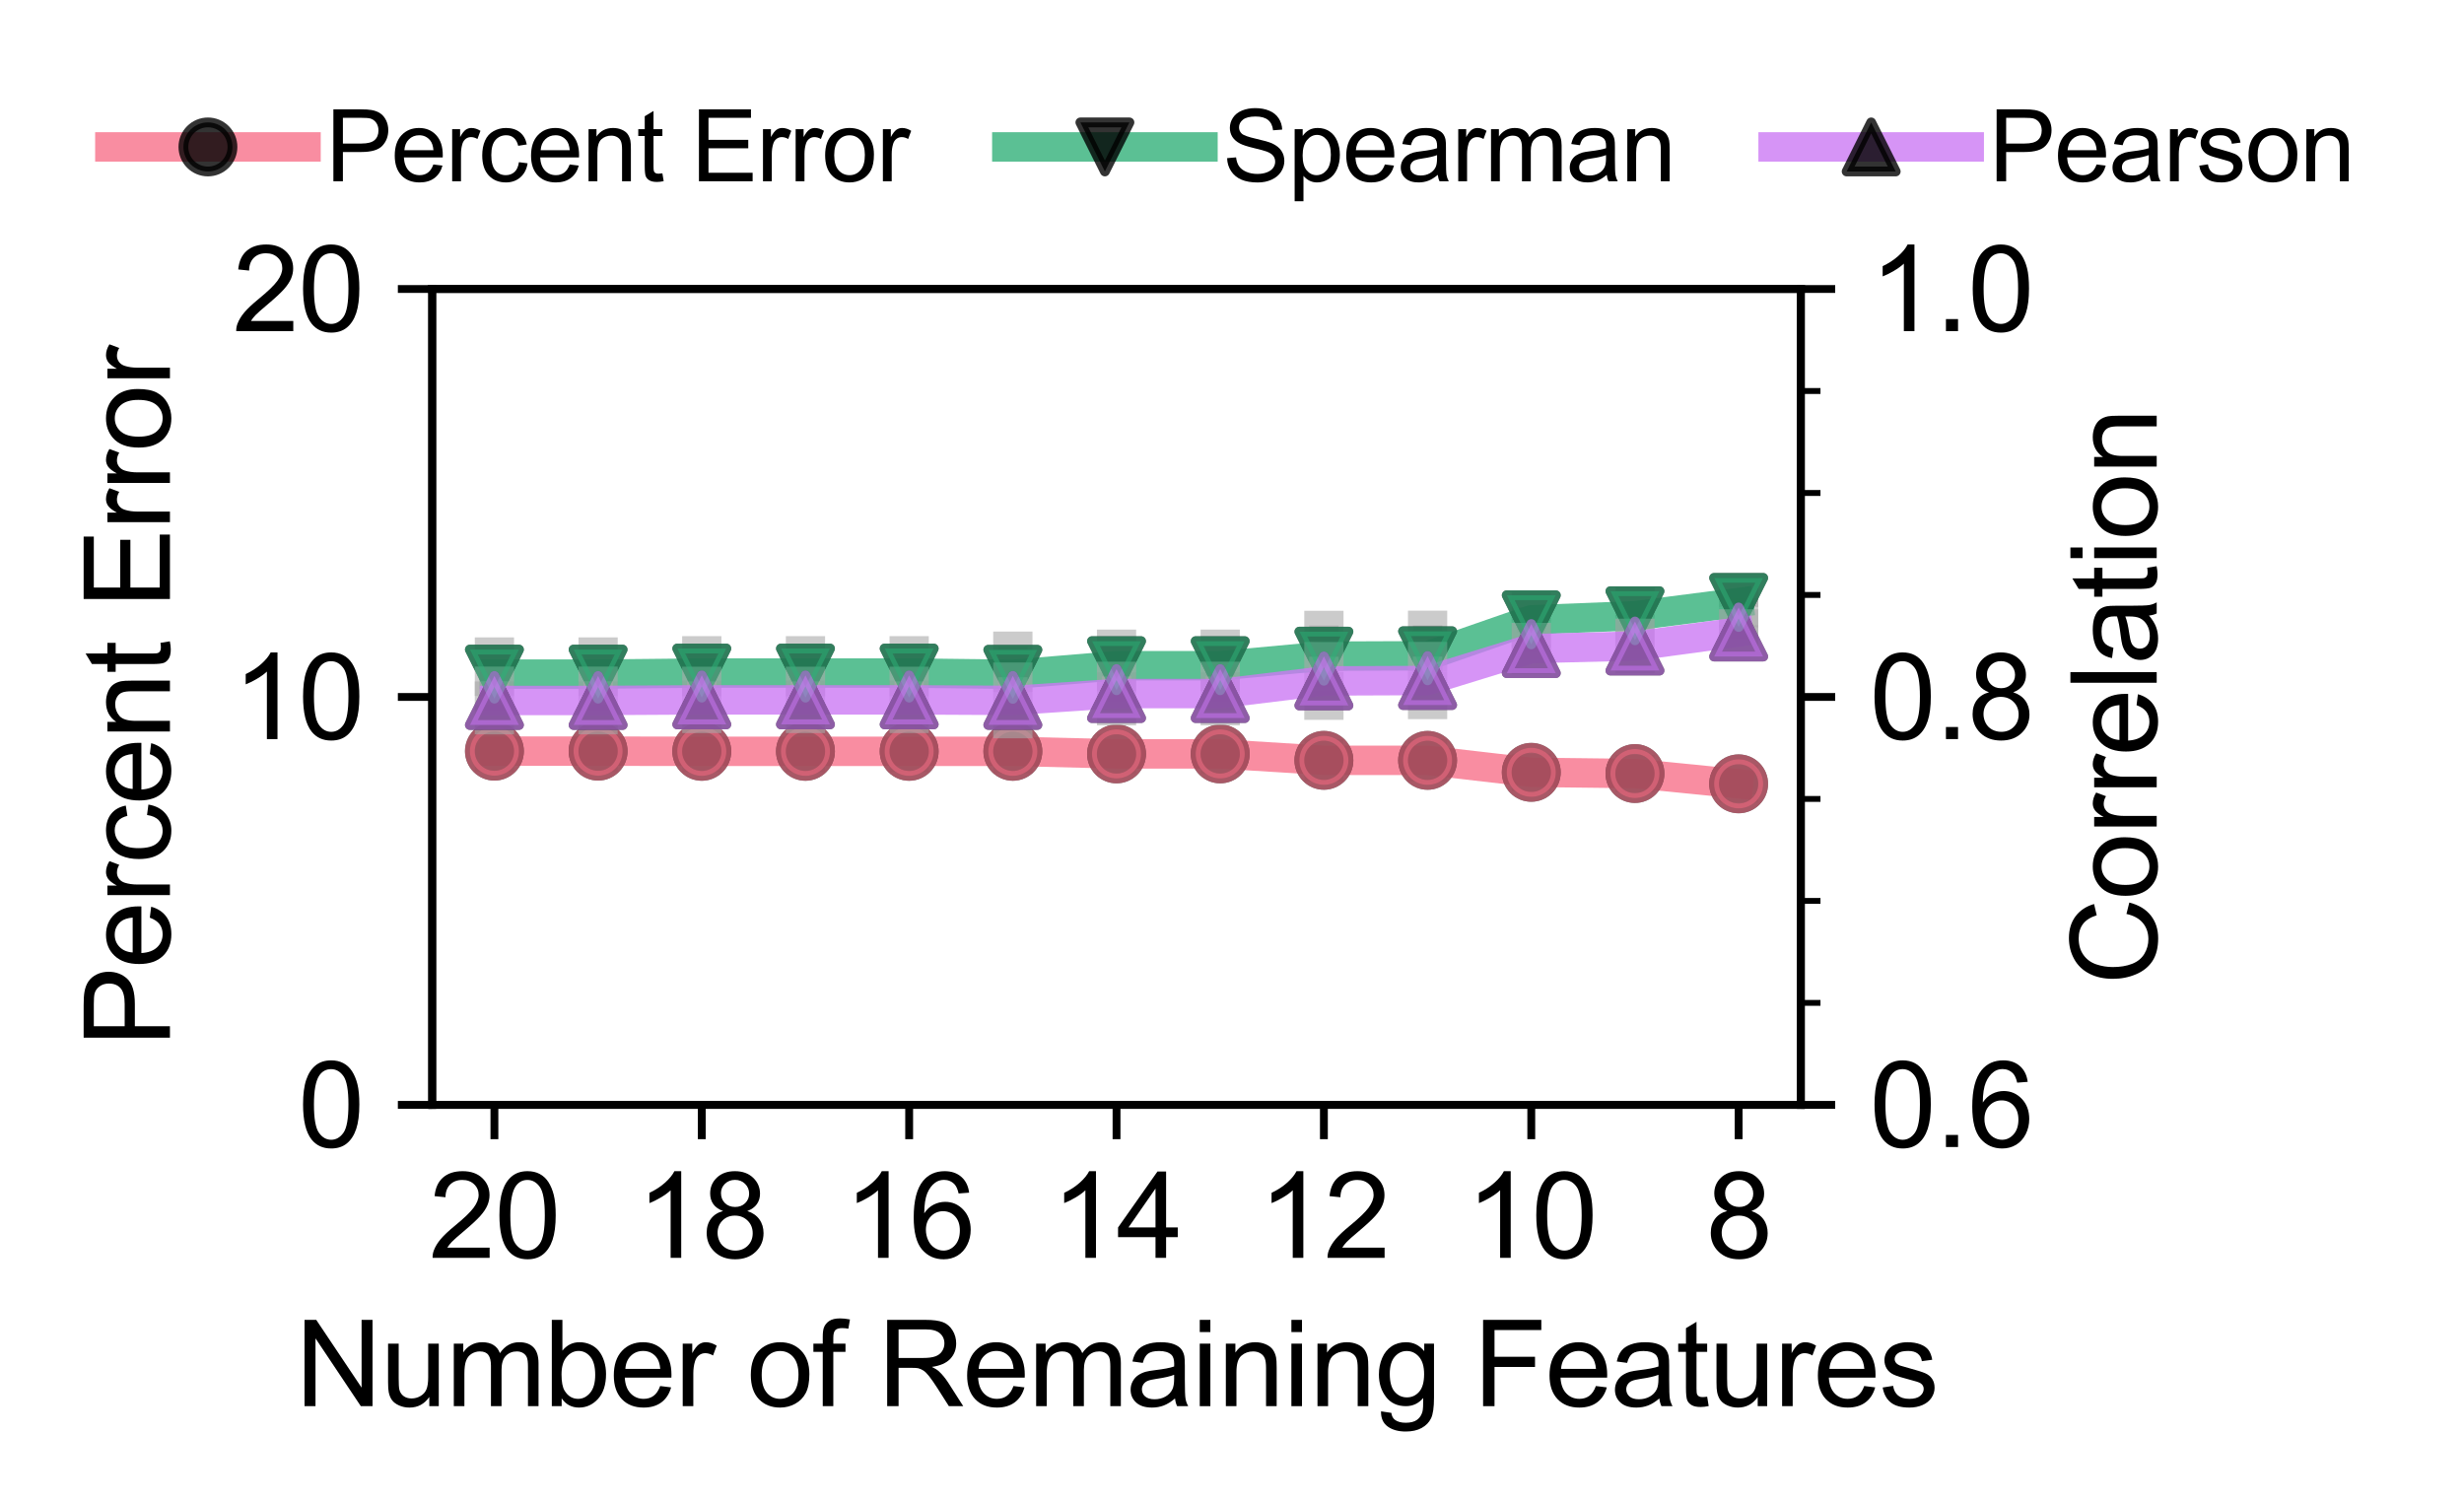 <?xml version="1.0" encoding="utf-8" standalone="no"?>
<!DOCTYPE svg PUBLIC "-//W3C//DTD SVG 1.1//EN"
  "http://www.w3.org/Graphics/SVG/1.1/DTD/svg11.dtd">
<svg xmlns:xlink="http://www.w3.org/1999/xlink" width="251.143pt" height="153.054pt" viewBox="0 0 251.143 153.054" xmlns="http://www.w3.org/2000/svg" version="1.1">
 <defs>
  <style type="text/css">*{stroke-linejoin: round; stroke-linecap: butt}</style>
 </defs>
 <g id="figure_1">
  <g id="patch_1">
   <path d="M 0 153.054 
L 251.143 153.054 
L 251.143 -0 
L 0 -0 
L 0 153.054 
z
" style="fill: none"/>
  </g>
  <g id="axes_1">
   <g id="patch_2">
    <path d="M 44.052 112.618 
L 183.552 112.618 
L 183.552 29.458 
L 44.052 29.458 
L 44.052 112.618 
z
" style="fill: none"/>
   </g>
   <g id="matplotlib.axis_1">
    <g id="xtick_1">
     <g id="line2d_1">
      <defs>
       <path id="m79812dd112" d="M 0 0 
L 0 3.5 
" style="stroke: #000000; stroke-width: 0.8"/>
      </defs>
      <g>
       <use xlink:href="#m79812dd112" x="177.211" y="112.618" style="stroke: #000000; stroke-width: 0.8"/>
      </g>
     </g>
     <g id="text_1">
      <!-- 8 -->
      <g transform="translate(173.875 128.208) scale(0.12 -0.12)">
       <defs>
        <path id="ArialMT-38" d="M 1131 2484 
Q 781 2613 612 2850 
Q 444 3088 444 3419 
Q 444 3919 803 4259 
Q 1163 4600 1759 4600 
Q 2359 4600 2725 4251 
Q 3091 3903 3091 3403 
Q 3091 3084 2923 2848 
Q 2756 2613 2416 2484 
Q 2838 2347 3058 2040 
Q 3278 1734 3278 1309 
Q 3278 722 2862 322 
Q 2447 -78 1769 -78 
Q 1091 -78 675 323 
Q 259 725 259 1325 
Q 259 1772 486 2073 
Q 713 2375 1131 2484 
z
M 1019 3438 
Q 1019 3113 1228 2906 
Q 1438 2700 1772 2700 
Q 2097 2700 2305 2904 
Q 2513 3109 2513 3406 
Q 2513 3716 2298 3927 
Q 2084 4138 1766 4138 
Q 1444 4138 1231 3931 
Q 1019 3725 1019 3438 
z
M 838 1322 
Q 838 1081 952 856 
Q 1066 631 1291 507 
Q 1516 384 1775 384 
Q 2178 384 2440 643 
Q 2703 903 2703 1303 
Q 2703 1709 2433 1975 
Q 2163 2241 1756 2241 
Q 1359 2241 1098 1978 
Q 838 1716 838 1322 
z
" transform="scale(0.016)"/>
       </defs>
       <use xlink:href="#ArialMT-38"/>
      </g>
     </g>
    </g>
    <g id="xtick_2">
     <g id="line2d_2">
      <g>
       <use xlink:href="#m79812dd112" x="156.075" y="112.618" style="stroke: #000000; stroke-width: 0.8"/>
      </g>
     </g>
     <g id="text_2">
      <!-- 10 -->
      <g transform="translate(149.402 128.208) scale(0.12 -0.12)">
       <defs>
        <path id="ArialMT-31" d="M 2384 0 
L 1822 0 
L 1822 3584 
Q 1619 3391 1289 3197 
Q 959 3003 697 2906 
L 697 3450 
Q 1169 3672 1522 3987 
Q 1875 4303 2022 4600 
L 2384 4600 
L 2384 0 
z
" transform="scale(0.016)"/>
        <path id="ArialMT-30" d="M 266 2259 
Q 266 3072 433 3567 
Q 600 4063 929 4331 
Q 1259 4600 1759 4600 
Q 2128 4600 2406 4451 
Q 2684 4303 2865 4023 
Q 3047 3744 3150 3342 
Q 3253 2941 3253 2259 
Q 3253 1453 3087 958 
Q 2922 463 2592 192 
Q 2263 -78 1759 -78 
Q 1097 -78 719 397 
Q 266 969 266 2259 
z
M 844 2259 
Q 844 1131 1108 757 
Q 1372 384 1759 384 
Q 2147 384 2411 759 
Q 2675 1134 2675 2259 
Q 2675 3391 2411 3762 
Q 2147 4134 1753 4134 
Q 1366 4134 1134 3806 
Q 844 3388 844 2259 
z
" transform="scale(0.016)"/>
       </defs>
       <use xlink:href="#ArialMT-31"/>
       <use xlink:href="#ArialMT-30" x="55.615"/>
      </g>
     </g>
    </g>
    <g id="xtick_3">
     <g id="line2d_3">
      <g>
       <use xlink:href="#m79812dd112" x="134.938" y="112.618" style="stroke: #000000; stroke-width: 0.8"/>
      </g>
     </g>
     <g id="text_3">
      <!-- 12 -->
      <g transform="translate(128.265 128.208) scale(0.12 -0.12)">
       <defs>
        <path id="ArialMT-32" d="M 3222 541 
L 3222 0 
L 194 0 
Q 188 203 259 391 
Q 375 700 629 1000 
Q 884 1300 1366 1694 
Q 2113 2306 2375 2664 
Q 2638 3022 2638 3341 
Q 2638 3675 2398 3904 
Q 2159 4134 1775 4134 
Q 1369 4134 1125 3890 
Q 881 3647 878 3216 
L 300 3275 
Q 359 3922 746 4261 
Q 1134 4600 1788 4600 
Q 2447 4600 2831 4234 
Q 3216 3869 3216 3328 
Q 3216 3053 3103 2787 
Q 2991 2522 2730 2228 
Q 2469 1934 1863 1422 
Q 1356 997 1212 845 
Q 1069 694 975 541 
L 3222 541 
z
" transform="scale(0.016)"/>
       </defs>
       <use xlink:href="#ArialMT-31"/>
       <use xlink:href="#ArialMT-32" x="55.615"/>
      </g>
     </g>
    </g>
    <g id="xtick_4">
     <g id="line2d_4">
      <g>
       <use xlink:href="#m79812dd112" x="113.802" y="112.618" style="stroke: #000000; stroke-width: 0.8"/>
      </g>
     </g>
     <g id="text_4">
      <!-- 14 -->
      <g transform="translate(107.129 128.208) scale(0.12 -0.12)">
       <defs>
        <path id="ArialMT-34" d="M 2069 0 
L 2069 1097 
L 81 1097 
L 81 1613 
L 2172 4581 
L 2631 4581 
L 2631 1613 
L 3250 1613 
L 3250 1097 
L 2631 1097 
L 2631 0 
L 2069 0 
z
M 2069 1613 
L 2069 3678 
L 634 1613 
L 2069 1613 
z
" transform="scale(0.016)"/>
       </defs>
       <use xlink:href="#ArialMT-31"/>
       <use xlink:href="#ArialMT-34" x="55.615"/>
      </g>
     </g>
    </g>
    <g id="xtick_5">
     <g id="line2d_5">
      <g>
       <use xlink:href="#m79812dd112" x="92.666" y="112.618" style="stroke: #000000; stroke-width: 0.8"/>
      </g>
     </g>
     <g id="text_5">
      <!-- 16 -->
      <g transform="translate(85.993 128.208) scale(0.12 -0.12)">
       <defs>
        <path id="ArialMT-36" d="M 3184 3459 
L 2625 3416 
Q 2550 3747 2413 3897 
Q 2184 4138 1850 4138 
Q 1581 4138 1378 3988 
Q 1113 3794 959 3422 
Q 806 3050 800 2363 
Q 1003 2672 1297 2822 
Q 1591 2972 1913 2972 
Q 2475 2972 2870 2558 
Q 3266 2144 3266 1488 
Q 3266 1056 3080 686 
Q 2894 316 2569 119 
Q 2244 -78 1831 -78 
Q 1128 -78 684 439 
Q 241 956 241 2144 
Q 241 3472 731 4075 
Q 1159 4600 1884 4600 
Q 2425 4600 2770 4297 
Q 3116 3994 3184 3459 
z
M 888 1484 
Q 888 1194 1011 928 
Q 1134 663 1356 523 
Q 1578 384 1822 384 
Q 2178 384 2434 671 
Q 2691 959 2691 1453 
Q 2691 1928 2437 2201 
Q 2184 2475 1800 2475 
Q 1419 2475 1153 2201 
Q 888 1928 888 1484 
z
" transform="scale(0.016)"/>
       </defs>
       <use xlink:href="#ArialMT-31"/>
       <use xlink:href="#ArialMT-36" x="55.615"/>
      </g>
     </g>
    </g>
    <g id="xtick_6">
     <g id="line2d_6">
      <g>
       <use xlink:href="#m79812dd112" x="71.529" y="112.618" style="stroke: #000000; stroke-width: 0.8"/>
      </g>
     </g>
     <g id="text_6">
      <!-- 18 -->
      <g transform="translate(64.856 128.208) scale(0.12 -0.12)">
       <use xlink:href="#ArialMT-31"/>
       <use xlink:href="#ArialMT-38" x="55.615"/>
      </g>
     </g>
    </g>
    <g id="xtick_7">
     <g id="line2d_7">
      <g>
       <use xlink:href="#m79812dd112" x="50.393" y="112.618" style="stroke: #000000; stroke-width: 0.8"/>
      </g>
     </g>
     <g id="text_7">
      <!-- 20 -->
      <g transform="translate(43.72 128.208) scale(0.12 -0.12)">
       <use xlink:href="#ArialMT-32"/>
       <use xlink:href="#ArialMT-30" x="55.615"/>
      </g>
     </g>
    </g>
    <g id="text_8">
     <!-- Number of Remaining Features -->
     <g transform="translate(30.104 143.328) scale(0.12 -0.12)">
      <defs>
       <path id="ArialMT-4e" d="M 488 0 
L 488 4581 
L 1109 4581 
L 3516 984 
L 3516 4581 
L 4097 4581 
L 4097 0 
L 3475 0 
L 1069 3600 
L 1069 0 
L 488 0 
z
" transform="scale(0.016)"/>
       <path id="ArialMT-75" d="M 2597 0 
L 2597 488 
Q 2209 -75 1544 -75 
Q 1250 -75 995 37 
Q 741 150 617 320 
Q 494 491 444 738 
Q 409 903 409 1263 
L 409 3319 
L 972 3319 
L 972 1478 
Q 972 1038 1006 884 
Q 1059 663 1231 536 
Q 1403 409 1656 409 
Q 1909 409 2131 539 
Q 2353 669 2445 892 
Q 2538 1116 2538 1541 
L 2538 3319 
L 3100 3319 
L 3100 0 
L 2597 0 
z
" transform="scale(0.016)"/>
       <path id="ArialMT-6d" d="M 422 0 
L 422 3319 
L 925 3319 
L 925 2853 
Q 1081 3097 1340 3245 
Q 1600 3394 1931 3394 
Q 2300 3394 2536 3241 
Q 2772 3088 2869 2813 
Q 3263 3394 3894 3394 
Q 4388 3394 4653 3120 
Q 4919 2847 4919 2278 
L 4919 0 
L 4359 0 
L 4359 2091 
Q 4359 2428 4304 2576 
Q 4250 2725 4106 2815 
Q 3963 2906 3769 2906 
Q 3419 2906 3187 2673 
Q 2956 2441 2956 1928 
L 2956 0 
L 2394 0 
L 2394 2156 
Q 2394 2531 2256 2718 
Q 2119 2906 1806 2906 
Q 1569 2906 1367 2781 
Q 1166 2656 1075 2415 
Q 984 2175 984 1722 
L 984 0 
L 422 0 
z
" transform="scale(0.016)"/>
       <path id="ArialMT-62" d="M 941 0 
L 419 0 
L 419 4581 
L 981 4581 
L 981 2947 
Q 1338 3394 1891 3394 
Q 2197 3394 2470 3270 
Q 2744 3147 2920 2923 
Q 3097 2700 3197 2384 
Q 3297 2069 3297 1709 
Q 3297 856 2875 390 
Q 2453 -75 1863 -75 
Q 1275 -75 941 416 
L 941 0 
z
M 934 1684 
Q 934 1088 1097 822 
Q 1363 388 1816 388 
Q 2184 388 2453 708 
Q 2722 1028 2722 1663 
Q 2722 2313 2464 2622 
Q 2206 2931 1841 2931 
Q 1472 2931 1203 2611 
Q 934 2291 934 1684 
z
" transform="scale(0.016)"/>
       <path id="ArialMT-65" d="M 2694 1069 
L 3275 997 
Q 3138 488 2766 206 
Q 2394 -75 1816 -75 
Q 1088 -75 661 373 
Q 234 822 234 1631 
Q 234 2469 665 2931 
Q 1097 3394 1784 3394 
Q 2450 3394 2872 2941 
Q 3294 2488 3294 1666 
Q 3294 1616 3291 1516 
L 816 1516 
Q 847 969 1125 678 
Q 1403 388 1819 388 
Q 2128 388 2347 550 
Q 2566 713 2694 1069 
z
M 847 1978 
L 2700 1978 
Q 2663 2397 2488 2606 
Q 2219 2931 1791 2931 
Q 1403 2931 1139 2672 
Q 875 2413 847 1978 
z
" transform="scale(0.016)"/>
       <path id="ArialMT-72" d="M 416 0 
L 416 3319 
L 922 3319 
L 922 2816 
Q 1116 3169 1280 3281 
Q 1444 3394 1641 3394 
Q 1925 3394 2219 3213 
L 2025 2691 
Q 1819 2813 1613 2813 
Q 1428 2813 1281 2702 
Q 1134 2591 1072 2394 
Q 978 2094 978 1738 
L 978 0 
L 416 0 
z
" transform="scale(0.016)"/>
       <path id="ArialMT-20" transform="scale(0.016)"/>
       <path id="ArialMT-6f" d="M 213 1659 
Q 213 2581 725 3025 
Q 1153 3394 1769 3394 
Q 2453 3394 2887 2945 
Q 3322 2497 3322 1706 
Q 3322 1066 3130 698 
Q 2938 331 2570 128 
Q 2203 -75 1769 -75 
Q 1072 -75 642 372 
Q 213 819 213 1659 
z
M 791 1659 
Q 791 1022 1069 705 
Q 1347 388 1769 388 
Q 2188 388 2466 706 
Q 2744 1025 2744 1678 
Q 2744 2294 2464 2611 
Q 2184 2928 1769 2928 
Q 1347 2928 1069 2612 
Q 791 2297 791 1659 
z
" transform="scale(0.016)"/>
       <path id="ArialMT-66" d="M 556 0 
L 556 2881 
L 59 2881 
L 59 3319 
L 556 3319 
L 556 3672 
Q 556 4006 616 4169 
Q 697 4388 901 4523 
Q 1106 4659 1475 4659 
Q 1713 4659 2000 4603 
L 1916 4113 
Q 1741 4144 1584 4144 
Q 1328 4144 1222 4034 
Q 1116 3925 1116 3625 
L 1116 3319 
L 1763 3319 
L 1763 2881 
L 1116 2881 
L 1116 0 
L 556 0 
z
" transform="scale(0.016)"/>
       <path id="ArialMT-52" d="M 503 0 
L 503 4581 
L 2534 4581 
Q 3147 4581 3465 4457 
Q 3784 4334 3975 4021 
Q 4166 3709 4166 3331 
Q 4166 2844 3850 2509 
Q 3534 2175 2875 2084 
Q 3116 1969 3241 1856 
Q 3506 1613 3744 1247 
L 4541 0 
L 3778 0 
L 3172 953 
Q 2906 1366 2734 1584 
Q 2563 1803 2427 1890 
Q 2291 1978 2150 2013 
Q 2047 2034 1813 2034 
L 1109 2034 
L 1109 0 
L 503 0 
z
M 1109 2559 
L 2413 2559 
Q 2828 2559 3062 2645 
Q 3297 2731 3419 2920 
Q 3541 3109 3541 3331 
Q 3541 3656 3305 3865 
Q 3069 4075 2559 4075 
L 1109 4075 
L 1109 2559 
z
" transform="scale(0.016)"/>
       <path id="ArialMT-61" d="M 2588 409 
Q 2275 144 1986 34 
Q 1697 -75 1366 -75 
Q 819 -75 525 192 
Q 231 459 231 875 
Q 231 1119 342 1320 
Q 453 1522 633 1644 
Q 813 1766 1038 1828 
Q 1203 1872 1538 1913 
Q 2219 1994 2541 2106 
Q 2544 2222 2544 2253 
Q 2544 2597 2384 2738 
Q 2169 2928 1744 2928 
Q 1347 2928 1158 2789 
Q 969 2650 878 2297 
L 328 2372 
Q 403 2725 575 2942 
Q 747 3159 1072 3276 
Q 1397 3394 1825 3394 
Q 2250 3394 2515 3294 
Q 2781 3194 2906 3042 
Q 3031 2891 3081 2659 
Q 3109 2516 3109 2141 
L 3109 1391 
Q 3109 606 3145 398 
Q 3181 191 3288 0 
L 2700 0 
Q 2613 175 2588 409 
z
M 2541 1666 
Q 2234 1541 1622 1453 
Q 1275 1403 1131 1340 
Q 988 1278 909 1158 
Q 831 1038 831 891 
Q 831 666 1001 516 
Q 1172 366 1500 366 
Q 1825 366 2078 508 
Q 2331 650 2450 897 
Q 2541 1088 2541 1459 
L 2541 1666 
z
" transform="scale(0.016)"/>
       <path id="ArialMT-69" d="M 425 3934 
L 425 4581 
L 988 4581 
L 988 3934 
L 425 3934 
z
M 425 0 
L 425 3319 
L 988 3319 
L 988 0 
L 425 0 
z
" transform="scale(0.016)"/>
       <path id="ArialMT-6e" d="M 422 0 
L 422 3319 
L 928 3319 
L 928 2847 
Q 1294 3394 1984 3394 
Q 2284 3394 2536 3286 
Q 2788 3178 2913 3003 
Q 3038 2828 3088 2588 
Q 3119 2431 3119 2041 
L 3119 0 
L 2556 0 
L 2556 2019 
Q 2556 2363 2490 2533 
Q 2425 2703 2258 2804 
Q 2091 2906 1866 2906 
Q 1506 2906 1245 2678 
Q 984 2450 984 1813 
L 984 0 
L 422 0 
z
" transform="scale(0.016)"/>
       <path id="ArialMT-67" d="M 319 -275 
L 866 -356 
Q 900 -609 1056 -725 
Q 1266 -881 1628 -881 
Q 2019 -881 2231 -725 
Q 2444 -569 2519 -288 
Q 2563 -116 2559 434 
Q 2191 0 1641 0 
Q 956 0 581 494 
Q 206 988 206 1678 
Q 206 2153 378 2554 
Q 550 2956 876 3175 
Q 1203 3394 1644 3394 
Q 2231 3394 2613 2919 
L 2613 3319 
L 3131 3319 
L 3131 450 
Q 3131 -325 2973 -648 
Q 2816 -972 2473 -1159 
Q 2131 -1347 1631 -1347 
Q 1038 -1347 672 -1080 
Q 306 -813 319 -275 
z
M 784 1719 
Q 784 1066 1043 766 
Q 1303 466 1694 466 
Q 2081 466 2343 764 
Q 2606 1063 2606 1700 
Q 2606 2309 2336 2618 
Q 2066 2928 1684 2928 
Q 1309 2928 1046 2623 
Q 784 2319 784 1719 
z
" transform="scale(0.016)"/>
       <path id="ArialMT-46" d="M 525 0 
L 525 4581 
L 3616 4581 
L 3616 4041 
L 1131 4041 
L 1131 2622 
L 3281 2622 
L 3281 2081 
L 1131 2081 
L 1131 0 
L 525 0 
z
" transform="scale(0.016)"/>
       <path id="ArialMT-74" d="M 1650 503 
L 1731 6 
Q 1494 -44 1306 -44 
Q 1000 -44 831 53 
Q 663 150 594 308 
Q 525 466 525 972 
L 525 2881 
L 113 2881 
L 113 3319 
L 525 3319 
L 525 4141 
L 1084 4478 
L 1084 3319 
L 1650 3319 
L 1650 2881 
L 1084 2881 
L 1084 941 
Q 1084 700 1114 631 
Q 1144 563 1211 522 
Q 1278 481 1403 481 
Q 1497 481 1650 503 
z
" transform="scale(0.016)"/>
       <path id="ArialMT-73" d="M 197 991 
L 753 1078 
Q 800 744 1014 566 
Q 1228 388 1613 388 
Q 2000 388 2187 545 
Q 2375 703 2375 916 
Q 2375 1106 2209 1216 
Q 2094 1291 1634 1406 
Q 1016 1563 777 1677 
Q 538 1791 414 1992 
Q 291 2194 291 2438 
Q 291 2659 392 2848 
Q 494 3038 669 3163 
Q 800 3259 1026 3326 
Q 1253 3394 1513 3394 
Q 1903 3394 2198 3281 
Q 2494 3169 2634 2976 
Q 2775 2784 2828 2463 
L 2278 2388 
Q 2241 2644 2061 2787 
Q 1881 2931 1553 2931 
Q 1166 2931 1000 2803 
Q 834 2675 834 2503 
Q 834 2394 903 2306 
Q 972 2216 1119 2156 
Q 1203 2125 1616 2013 
Q 2213 1853 2448 1751 
Q 2684 1650 2818 1456 
Q 2953 1263 2953 975 
Q 2953 694 2789 445 
Q 2625 197 2315 61 
Q 2006 -75 1616 -75 
Q 969 -75 630 194 
Q 291 463 197 991 
z
" transform="scale(0.016)"/>
      </defs>
      <use xlink:href="#ArialMT-4e"/>
      <use xlink:href="#ArialMT-75" x="72.217"/>
      <use xlink:href="#ArialMT-6d" x="127.832"/>
      <use xlink:href="#ArialMT-62" x="211.133"/>
      <use xlink:href="#ArialMT-65" x="266.748"/>
      <use xlink:href="#ArialMT-72" x="322.363"/>
      <use xlink:href="#ArialMT-20" x="355.664"/>
      <use xlink:href="#ArialMT-6f" x="383.447"/>
      <use xlink:href="#ArialMT-66" x="439.062"/>
      <use xlink:href="#ArialMT-20" x="466.846"/>
      <use xlink:href="#ArialMT-52" x="494.629"/>
      <use xlink:href="#ArialMT-65" x="566.846"/>
      <use xlink:href="#ArialMT-6d" x="622.461"/>
      <use xlink:href="#ArialMT-61" x="705.762"/>
      <use xlink:href="#ArialMT-69" x="761.377"/>
      <use xlink:href="#ArialMT-6e" x="783.594"/>
      <use xlink:href="#ArialMT-69" x="839.209"/>
      <use xlink:href="#ArialMT-6e" x="861.426"/>
      <use xlink:href="#ArialMT-67" x="917.041"/>
      <use xlink:href="#ArialMT-20" x="972.656"/>
      <use xlink:href="#ArialMT-46" x="1000.439"/>
      <use xlink:href="#ArialMT-65" x="1061.523"/>
      <use xlink:href="#ArialMT-61" x="1117.139"/>
      <use xlink:href="#ArialMT-74" x="1172.754"/>
      <use xlink:href="#ArialMT-75" x="1200.537"/>
      <use xlink:href="#ArialMT-72" x="1256.152"/>
      <use xlink:href="#ArialMT-65" x="1289.453"/>
      <use xlink:href="#ArialMT-73" x="1345.068"/>
     </g>
    </g>
   </g>
   <g id="matplotlib.axis_2">
    <g id="ytick_1">
     <g id="line2d_8">
      <defs>
       <path id="mcc6a853e2f" d="M 0 0 
L -3.5 0 
" style="stroke: #000000; stroke-width: 0.8"/>
      </defs>
      <g>
       <use xlink:href="#mcc6a853e2f" x="44.052" y="112.618" style="stroke: #000000; stroke-width: 0.8"/>
      </g>
     </g>
     <g id="text_9">
      <!-- 0 -->
      <g transform="translate(30.379 116.913) scale(0.12 -0.12)">
       <use xlink:href="#ArialMT-30"/>
      </g>
     </g>
    </g>
    <g id="ytick_2">
     <g id="line2d_9">
      <g>
       <use xlink:href="#mcc6a853e2f" x="44.052" y="71.038" style="stroke: #000000; stroke-width: 0.8"/>
      </g>
     </g>
     <g id="text_10">
      <!-- 10 -->
      <g transform="translate(23.706 75.333) scale(0.12 -0.12)">
       <use xlink:href="#ArialMT-31"/>
       <use xlink:href="#ArialMT-30" x="55.615"/>
      </g>
     </g>
    </g>
    <g id="ytick_3">
     <g id="line2d_10">
      <g>
       <use xlink:href="#mcc6a853e2f" x="44.052" y="29.458" style="stroke: #000000; stroke-width: 0.8"/>
      </g>
     </g>
     <g id="text_11">
      <!-- 20 -->
      <g transform="translate(23.706 33.753) scale(0.12 -0.12)">
       <use xlink:href="#ArialMT-32"/>
       <use xlink:href="#ArialMT-30" x="55.615"/>
      </g>
     </g>
    </g>
    <g id="text_12">
     <!-- Percent Error -->
     <g transform="translate(17.321 106.714) rotate(-90) scale(0.12 -0.12)">
      <defs>
       <path id="ArialMT-50" d="M 494 0 
L 494 4581 
L 2222 4581 
Q 2678 4581 2919 4538 
Q 3256 4481 3484 4323 
Q 3713 4166 3852 3881 
Q 3991 3597 3991 3256 
Q 3991 2672 3619 2267 
Q 3247 1863 2275 1863 
L 1100 1863 
L 1100 0 
L 494 0 
z
M 1100 2403 
L 2284 2403 
Q 2872 2403 3119 2622 
Q 3366 2841 3366 3238 
Q 3366 3525 3220 3729 
Q 3075 3934 2838 4000 
Q 2684 4041 2272 4041 
L 1100 4041 
L 1100 2403 
z
" transform="scale(0.016)"/>
       <path id="ArialMT-63" d="M 2588 1216 
L 3141 1144 
Q 3050 572 2676 248 
Q 2303 -75 1759 -75 
Q 1078 -75 664 370 
Q 250 816 250 1647 
Q 250 2184 428 2587 
Q 606 2991 970 3192 
Q 1334 3394 1763 3394 
Q 2303 3394 2647 3120 
Q 2991 2847 3088 2344 
L 2541 2259 
Q 2463 2594 2264 2762 
Q 2066 2931 1784 2931 
Q 1359 2931 1093 2626 
Q 828 2322 828 1663 
Q 828 994 1084 691 
Q 1341 388 1753 388 
Q 2084 388 2306 591 
Q 2528 794 2588 1216 
z
" transform="scale(0.016)"/>
       <path id="ArialMT-45" d="M 506 0 
L 506 4581 
L 3819 4581 
L 3819 4041 
L 1113 4041 
L 1113 2638 
L 3647 2638 
L 3647 2100 
L 1113 2100 
L 1113 541 
L 3925 541 
L 3925 0 
L 506 0 
z
" transform="scale(0.016)"/>
      </defs>
      <use xlink:href="#ArialMT-50"/>
      <use xlink:href="#ArialMT-65" x="66.699"/>
      <use xlink:href="#ArialMT-72" x="122.314"/>
      <use xlink:href="#ArialMT-63" x="155.615"/>
      <use xlink:href="#ArialMT-65" x="205.615"/>
      <use xlink:href="#ArialMT-6e" x="261.23"/>
      <use xlink:href="#ArialMT-74" x="316.846"/>
      <use xlink:href="#ArialMT-20" x="344.629"/>
      <use xlink:href="#ArialMT-45" x="372.412"/>
      <use xlink:href="#ArialMT-72" x="439.111"/>
      <use xlink:href="#ArialMT-72" x="472.412"/>
      <use xlink:href="#ArialMT-6f" x="505.713"/>
      <use xlink:href="#ArialMT-72" x="561.328"/>
     </g>
    </g>
   </g>
   <g id="LineCollection_1">
    <path d="M 50.393 77.182 
L 50.393 75.948 
" clip-path="url(#p3896d6ada9)" style="fill: none; stroke: #a9a9a9; stroke-opacity: 0.6; stroke-width: 3"/>
    <path d="M 60.961 77.182 
L 60.961 75.948 
" clip-path="url(#p3896d6ada9)" style="fill: none; stroke: #a9a9a9; stroke-opacity: 0.6; stroke-width: 3"/>
    <path d="M 71.529 77.211 
L 71.529 75.954 
" clip-path="url(#p3896d6ada9)" style="fill: none; stroke: #a9a9a9; stroke-opacity: 0.6; stroke-width: 3"/>
    <path d="M 82.097 77.211 
L 82.097 75.954 
" clip-path="url(#p3896d6ada9)" style="fill: none; stroke: #a9a9a9; stroke-opacity: 0.6; stroke-width: 3"/>
    <path d="M 92.666 77.211 
L 92.666 75.954 
" clip-path="url(#p3896d6ada9)" style="fill: none; stroke: #a9a9a9; stroke-opacity: 0.6; stroke-width: 3"/>
    <path d="M 103.234 77.346 
L 103.234 75.817 
" clip-path="url(#p3896d6ada9)" style="fill: none; stroke: #a9a9a9; stroke-opacity: 0.6; stroke-width: 3"/>
    <path d="M 113.802 77.41 
L 113.802 76.282 
" clip-path="url(#p3896d6ada9)" style="fill: none; stroke: #a9a9a9; stroke-opacity: 0.6; stroke-width: 3"/>
    <path d="M 124.37 77.41 
L 124.37 76.282 
" clip-path="url(#p3896d6ada9)" style="fill: none; stroke: #a9a9a9; stroke-opacity: 0.6; stroke-width: 3"/>
    <path d="M 134.938 78.172 
L 134.938 76.825 
" clip-path="url(#p3896d6ada9)" style="fill: none; stroke: #a9a9a9; stroke-opacity: 0.6; stroke-width: 3"/>
    <path d="M 145.507 78.172 
L 145.507 76.831 
" clip-path="url(#p3896d6ada9)" style="fill: none; stroke: #a9a9a9; stroke-opacity: 0.6; stroke-width: 3"/>
    <path d="M 156.075 79.137 
L 156.075 78.307 
" clip-path="url(#p3896d6ada9)" style="fill: none; stroke: #a9a9a9; stroke-opacity: 0.6; stroke-width: 3"/>
    <path d="M 166.643 79.262 
L 166.643 78.429 
" clip-path="url(#p3896d6ada9)" style="fill: none; stroke: #a9a9a9; stroke-opacity: 0.6; stroke-width: 3"/>
    <path d="M 177.211 80.306 
L 177.211 79.484 
" clip-path="url(#p3896d6ada9)" style="fill: none; stroke: #a9a9a9; stroke-opacity: 0.6; stroke-width: 3"/>
   </g>
   <g id="line2d_11">
    <defs>
     <path id="m97eaec750b" d="M 2 0 
L -2 -0 
" style="stroke: #a9a9a9; stroke-opacity: 0.6; stroke-width: 3"/>
    </defs>
    <g clip-path="url(#p3896d6ada9)">
     <use xlink:href="#m97eaec750b" x="50.393" y="77.182" style="fill: #a9a9a9; fill-opacity: 0.6; stroke: #a9a9a9; stroke-opacity: 0.6; stroke-width: 3"/>
     <use xlink:href="#m97eaec750b" x="60.961" y="77.182" style="fill: #a9a9a9; fill-opacity: 0.6; stroke: #a9a9a9; stroke-opacity: 0.6; stroke-width: 3"/>
     <use xlink:href="#m97eaec750b" x="71.529" y="77.211" style="fill: #a9a9a9; fill-opacity: 0.6; stroke: #a9a9a9; stroke-opacity: 0.6; stroke-width: 3"/>
     <use xlink:href="#m97eaec750b" x="82.097" y="77.211" style="fill: #a9a9a9; fill-opacity: 0.6; stroke: #a9a9a9; stroke-opacity: 0.6; stroke-width: 3"/>
     <use xlink:href="#m97eaec750b" x="92.666" y="77.211" style="fill: #a9a9a9; fill-opacity: 0.6; stroke: #a9a9a9; stroke-opacity: 0.6; stroke-width: 3"/>
     <use xlink:href="#m97eaec750b" x="103.234" y="77.346" style="fill: #a9a9a9; fill-opacity: 0.6; stroke: #a9a9a9; stroke-opacity: 0.6; stroke-width: 3"/>
     <use xlink:href="#m97eaec750b" x="113.802" y="77.41" style="fill: #a9a9a9; fill-opacity: 0.6; stroke: #a9a9a9; stroke-opacity: 0.6; stroke-width: 3"/>
     <use xlink:href="#m97eaec750b" x="124.37" y="77.41" style="fill: #a9a9a9; fill-opacity: 0.6; stroke: #a9a9a9; stroke-opacity: 0.6; stroke-width: 3"/>
     <use xlink:href="#m97eaec750b" x="134.938" y="78.172" style="fill: #a9a9a9; fill-opacity: 0.6; stroke: #a9a9a9; stroke-opacity: 0.6; stroke-width: 3"/>
     <use xlink:href="#m97eaec750b" x="145.507" y="78.172" style="fill: #a9a9a9; fill-opacity: 0.6; stroke: #a9a9a9; stroke-opacity: 0.6; stroke-width: 3"/>
     <use xlink:href="#m97eaec750b" x="156.075" y="79.137" style="fill: #a9a9a9; fill-opacity: 0.6; stroke: #a9a9a9; stroke-opacity: 0.6; stroke-width: 3"/>
     <use xlink:href="#m97eaec750b" x="166.643" y="79.262" style="fill: #a9a9a9; fill-opacity: 0.6; stroke: #a9a9a9; stroke-opacity: 0.6; stroke-width: 3"/>
     <use xlink:href="#m97eaec750b" x="177.211" y="80.306" style="fill: #a9a9a9; fill-opacity: 0.6; stroke: #a9a9a9; stroke-opacity: 0.6; stroke-width: 3"/>
    </g>
   </g>
   <g id="line2d_12">
    <g clip-path="url(#p3896d6ada9)">
     <use xlink:href="#m97eaec750b" x="50.393" y="75.948" style="fill: #a9a9a9; fill-opacity: 0.6; stroke: #a9a9a9; stroke-opacity: 0.6; stroke-width: 3"/>
     <use xlink:href="#m97eaec750b" x="60.961" y="75.948" style="fill: #a9a9a9; fill-opacity: 0.6; stroke: #a9a9a9; stroke-opacity: 0.6; stroke-width: 3"/>
     <use xlink:href="#m97eaec750b" x="71.529" y="75.954" style="fill: #a9a9a9; fill-opacity: 0.6; stroke: #a9a9a9; stroke-opacity: 0.6; stroke-width: 3"/>
     <use xlink:href="#m97eaec750b" x="82.097" y="75.954" style="fill: #a9a9a9; fill-opacity: 0.6; stroke: #a9a9a9; stroke-opacity: 0.6; stroke-width: 3"/>
     <use xlink:href="#m97eaec750b" x="92.666" y="75.954" style="fill: #a9a9a9; fill-opacity: 0.6; stroke: #a9a9a9; stroke-opacity: 0.6; stroke-width: 3"/>
     <use xlink:href="#m97eaec750b" x="103.234" y="75.817" style="fill: #a9a9a9; fill-opacity: 0.6; stroke: #a9a9a9; stroke-opacity: 0.6; stroke-width: 3"/>
     <use xlink:href="#m97eaec750b" x="113.802" y="76.282" style="fill: #a9a9a9; fill-opacity: 0.6; stroke: #a9a9a9; stroke-opacity: 0.6; stroke-width: 3"/>
     <use xlink:href="#m97eaec750b" x="124.37" y="76.282" style="fill: #a9a9a9; fill-opacity: 0.6; stroke: #a9a9a9; stroke-opacity: 0.6; stroke-width: 3"/>
     <use xlink:href="#m97eaec750b" x="134.938" y="76.825" style="fill: #a9a9a9; fill-opacity: 0.6; stroke: #a9a9a9; stroke-opacity: 0.6; stroke-width: 3"/>
     <use xlink:href="#m97eaec750b" x="145.507" y="76.831" style="fill: #a9a9a9; fill-opacity: 0.6; stroke: #a9a9a9; stroke-opacity: 0.6; stroke-width: 3"/>
     <use xlink:href="#m97eaec750b" x="156.075" y="78.307" style="fill: #a9a9a9; fill-opacity: 0.6; stroke: #a9a9a9; stroke-opacity: 0.6; stroke-width: 3"/>
     <use xlink:href="#m97eaec750b" x="166.643" y="78.429" style="fill: #a9a9a9; fill-opacity: 0.6; stroke: #a9a9a9; stroke-opacity: 0.6; stroke-width: 3"/>
     <use xlink:href="#m97eaec750b" x="177.211" y="79.484" style="fill: #a9a9a9; fill-opacity: 0.6; stroke: #a9a9a9; stroke-opacity: 0.6; stroke-width: 3"/>
    </g>
   </g>
   <g id="line2d_13">
    <path d="M 50.393 76.565 
L 60.961 76.565 
L 71.529 76.582 
L 82.097 76.582 
L 92.666 76.582 
L 103.234 76.582 
L 113.802 76.846 
L 124.37 76.846 
L 134.938 77.499 
L 145.507 77.501 
L 156.075 78.722 
L 166.643 78.845 
L 177.211 79.895 
" clip-path="url(#p3896d6ada9)" style="fill: none; stroke: #f77189; stroke-opacity: 0.8; stroke-width: 3; stroke-linecap: square"/>
    <defs>
     <path id="m5d6f6c8f80" d="M 0 2.5 
C 0.663 2.5 1.299 2.237 1.768 1.768 
C 2.237 1.299 2.5 0.663 2.5 0 
C 2.5 -0.663 2.237 -1.299 1.768 -1.768 
C 1.299 -2.237 0.663 -2.5 0 -2.5 
C -0.663 -2.5 -1.299 -2.237 -1.768 -1.768 
C -2.237 -1.299 -2.5 -0.663 -2.5 0 
C -2.5 0.663 -2.237 1.299 -1.768 1.768 
C -1.299 2.237 -0.663 2.5 0 2.5 
z
" style="stroke: #000000; stroke-opacity: 0.8"/>
    </defs>
    <g clip-path="url(#p3896d6ada9)">
     <use xlink:href="#m5d6f6c8f80" x="50.393" y="76.565" style="fill-opacity: 0.8; stroke: #000000; stroke-opacity: 0.8"/>
     <use xlink:href="#m5d6f6c8f80" x="60.961" y="76.565" style="fill-opacity: 0.8; stroke: #000000; stroke-opacity: 0.8"/>
     <use xlink:href="#m5d6f6c8f80" x="71.529" y="76.582" style="fill-opacity: 0.8; stroke: #000000; stroke-opacity: 0.8"/>
     <use xlink:href="#m5d6f6c8f80" x="82.097" y="76.582" style="fill-opacity: 0.8; stroke: #000000; stroke-opacity: 0.8"/>
     <use xlink:href="#m5d6f6c8f80" x="92.666" y="76.582" style="fill-opacity: 0.8; stroke: #000000; stroke-opacity: 0.8"/>
     <use xlink:href="#m5d6f6c8f80" x="103.234" y="76.582" style="fill-opacity: 0.8; stroke: #000000; stroke-opacity: 0.8"/>
     <use xlink:href="#m5d6f6c8f80" x="113.802" y="76.846" style="fill-opacity: 0.8; stroke: #000000; stroke-opacity: 0.8"/>
     <use xlink:href="#m5d6f6c8f80" x="124.37" y="76.846" style="fill-opacity: 0.8; stroke: #000000; stroke-opacity: 0.8"/>
     <use xlink:href="#m5d6f6c8f80" x="134.938" y="77.499" style="fill-opacity: 0.8; stroke: #000000; stroke-opacity: 0.8"/>
     <use xlink:href="#m5d6f6c8f80" x="145.507" y="77.501" style="fill-opacity: 0.8; stroke: #000000; stroke-opacity: 0.8"/>
     <use xlink:href="#m5d6f6c8f80" x="156.075" y="78.722" style="fill-opacity: 0.8; stroke: #000000; stroke-opacity: 0.8"/>
     <use xlink:href="#m5d6f6c8f80" x="166.643" y="78.845" style="fill-opacity: 0.8; stroke: #000000; stroke-opacity: 0.8"/>
     <use xlink:href="#m5d6f6c8f80" x="177.211" y="79.895" style="fill-opacity: 0.8; stroke: #000000; stroke-opacity: 0.8"/>
    </g>
   </g>
   <g id="line2d_14">
    <defs>
     <path id="m2996a11d42" d="M 0 2.5 
C 0.663 2.5 1.299 2.237 1.768 1.768 
C 2.237 1.299 2.5 0.663 2.5 0 
C 2.5 -0.663 2.237 -1.299 1.768 -1.768 
C 1.299 -2.237 0.663 -2.5 0 -2.5 
C -0.663 -2.5 -1.299 -2.237 -1.768 -1.768 
C -2.237 -1.299 -2.5 -0.663 -2.5 0 
C -2.5 0.663 -2.237 1.299 -1.768 1.768 
C -1.299 2.237 -0.663 2.5 0 2.5 
z
" style="stroke: #f77189; stroke-opacity: 0.6"/>
    </defs>
    <g clip-path="url(#p3896d6ada9)">
     <use xlink:href="#m2996a11d42" x="50.393" y="76.565" style="fill: #f77189; fill-opacity: 0.6; stroke: #f77189; stroke-opacity: 0.6"/>
     <use xlink:href="#m2996a11d42" x="60.961" y="76.565" style="fill: #f77189; fill-opacity: 0.6; stroke: #f77189; stroke-opacity: 0.6"/>
     <use xlink:href="#m2996a11d42" x="71.529" y="76.582" style="fill: #f77189; fill-opacity: 0.6; stroke: #f77189; stroke-opacity: 0.6"/>
     <use xlink:href="#m2996a11d42" x="82.097" y="76.582" style="fill: #f77189; fill-opacity: 0.6; stroke: #f77189; stroke-opacity: 0.6"/>
     <use xlink:href="#m2996a11d42" x="92.666" y="76.582" style="fill: #f77189; fill-opacity: 0.6; stroke: #f77189; stroke-opacity: 0.6"/>
     <use xlink:href="#m2996a11d42" x="103.234" y="76.582" style="fill: #f77189; fill-opacity: 0.6; stroke: #f77189; stroke-opacity: 0.6"/>
     <use xlink:href="#m2996a11d42" x="113.802" y="76.846" style="fill: #f77189; fill-opacity: 0.6; stroke: #f77189; stroke-opacity: 0.6"/>
     <use xlink:href="#m2996a11d42" x="124.37" y="76.846" style="fill: #f77189; fill-opacity: 0.6; stroke: #f77189; stroke-opacity: 0.6"/>
     <use xlink:href="#m2996a11d42" x="134.938" y="77.499" style="fill: #f77189; fill-opacity: 0.6; stroke: #f77189; stroke-opacity: 0.6"/>
     <use xlink:href="#m2996a11d42" x="145.507" y="77.501" style="fill: #f77189; fill-opacity: 0.6; stroke: #f77189; stroke-opacity: 0.6"/>
     <use xlink:href="#m2996a11d42" x="156.075" y="78.722" style="fill: #f77189; fill-opacity: 0.6; stroke: #f77189; stroke-opacity: 0.6"/>
     <use xlink:href="#m2996a11d42" x="166.643" y="78.845" style="fill: #f77189; fill-opacity: 0.6; stroke: #f77189; stroke-opacity: 0.6"/>
     <use xlink:href="#m2996a11d42" x="177.211" y="79.895" style="fill: #f77189; fill-opacity: 0.6; stroke: #f77189; stroke-opacity: 0.6"/>
    </g>
   </g>
   <g id="patch_3">
    <path d="M 44.052 112.618 
L 44.052 29.458 
" style="fill: none; stroke: #000000; stroke-width: 0.8; stroke-linejoin: miter; stroke-linecap: square"/>
   </g>
   <g id="patch_4">
    <path d="M 183.552 112.618 
L 183.552 29.458 
" style="fill: none; stroke: #000000; stroke-width: 0.8; stroke-linejoin: miter; stroke-linecap: square"/>
   </g>
   <g id="patch_5">
    <path d="M 44.052 112.618 
L 183.552 112.618 
" style="fill: none; stroke: #000000; stroke-width: 0.8; stroke-linejoin: miter; stroke-linecap: square"/>
   </g>
   <g id="patch_6">
    <path d="M 44.052 29.458 
L 183.552 29.458 
" style="fill: none; stroke: #000000; stroke-width: 0.8; stroke-linejoin: miter; stroke-linecap: square"/>
   </g>
   <g id="legend_1">
    <g id="patch_7">
     <path d="M 9.199 24.46 
L 241.944 24.46 
Q 243.943 24.46 243.943 22.461 
L 243.943 9.199 
Q 243.943 7.2 241.944 7.2 
L 9.199 7.2 
Q 7.2 7.2 7.2 9.199 
L 7.2 22.461 
Q 7.2 24.46 9.199 24.46 
L 9.199 24.46 
z
" style="fill: none; opacity: 0"/>
    </g>
    <g id="line2d_15">
     <path d="M 11.198 14.977 
L 21.194 14.977 
L 31.19 14.977 
" style="fill: none; stroke: #f77189; stroke-opacity: 0.8; stroke-width: 3; stroke-linecap: square"/>
     <g>
      <use xlink:href="#m5d6f6c8f80" x="21.194" y="14.977" style="fill-opacity: 0.8; stroke: #000000; stroke-opacity: 0.8"/>
     </g>
    </g>
    <g id="text_13">
     <!-- Percent Error -->
     <g transform="translate(33.19 18.475) scale(0.1 -0.1)">
      <use xlink:href="#ArialMT-50"/>
      <use xlink:href="#ArialMT-65" x="66.699"/>
      <use xlink:href="#ArialMT-72" x="122.314"/>
      <use xlink:href="#ArialMT-63" x="155.615"/>
      <use xlink:href="#ArialMT-65" x="205.615"/>
      <use xlink:href="#ArialMT-6e" x="261.23"/>
      <use xlink:href="#ArialMT-74" x="316.846"/>
      <use xlink:href="#ArialMT-20" x="344.629"/>
      <use xlink:href="#ArialMT-45" x="372.412"/>
      <use xlink:href="#ArialMT-72" x="439.111"/>
      <use xlink:href="#ArialMT-72" x="472.412"/>
      <use xlink:href="#ArialMT-6f" x="505.713"/>
      <use xlink:href="#ArialMT-72" x="561.328"/>
     </g>
    </g>
    <g id="line2d_16">
     <path d="M 102.621 14.977 
L 112.617 14.977 
L 122.613 14.977 
" style="fill: none; stroke: #33b07a; stroke-opacity: 0.8; stroke-width: 3; stroke-linecap: square"/>
     <defs>
      <path id="mc418a32e81" d="M -0 2.5 
L 2.5 -2.5 
L -2.5 -2.5 
z
" style="stroke: #000000; stroke-opacity: 0.8; stroke-linejoin: miter"/>
     </defs>
     <g>
      <use xlink:href="#mc418a32e81" x="112.617" y="14.977" style="fill-opacity: 0.8; stroke: #000000; stroke-opacity: 0.8; stroke-linejoin: miter"/>
     </g>
    </g>
    <g id="text_14">
     <!-- Spearman -->
     <g transform="translate(124.612 18.475) scale(0.1 -0.1)">
      <defs>
       <path id="ArialMT-53" d="M 288 1472 
L 859 1522 
Q 900 1178 1048 958 
Q 1197 738 1509 602 
Q 1822 466 2213 466 
Q 2559 466 2825 569 
Q 3091 672 3220 851 
Q 3350 1031 3350 1244 
Q 3350 1459 3225 1620 
Q 3100 1781 2813 1891 
Q 2628 1963 1997 2114 
Q 1366 2266 1113 2400 
Q 784 2572 623 2826 
Q 463 3081 463 3397 
Q 463 3744 659 4045 
Q 856 4347 1234 4503 
Q 1613 4659 2075 4659 
Q 2584 4659 2973 4495 
Q 3363 4331 3572 4012 
Q 3781 3694 3797 3291 
L 3216 3247 
Q 3169 3681 2898 3903 
Q 2628 4125 2100 4125 
Q 1550 4125 1298 3923 
Q 1047 3722 1047 3438 
Q 1047 3191 1225 3031 
Q 1400 2872 2139 2705 
Q 2878 2538 3153 2413 
Q 3553 2228 3743 1945 
Q 3934 1663 3934 1294 
Q 3934 928 3725 604 
Q 3516 281 3123 101 
Q 2731 -78 2241 -78 
Q 1619 -78 1198 103 
Q 778 284 539 648 
Q 300 1013 288 1472 
z
" transform="scale(0.016)"/>
       <path id="ArialMT-70" d="M 422 -1272 
L 422 3319 
L 934 3319 
L 934 2888 
Q 1116 3141 1344 3267 
Q 1572 3394 1897 3394 
Q 2322 3394 2647 3175 
Q 2972 2956 3137 2557 
Q 3303 2159 3303 1684 
Q 3303 1175 3120 767 
Q 2938 359 2589 142 
Q 2241 -75 1856 -75 
Q 1575 -75 1351 44 
Q 1128 163 984 344 
L 984 -1272 
L 422 -1272 
z
M 931 1641 
Q 931 1000 1190 694 
Q 1450 388 1819 388 
Q 2194 388 2461 705 
Q 2728 1022 2728 1688 
Q 2728 2322 2467 2637 
Q 2206 2953 1844 2953 
Q 1484 2953 1207 2617 
Q 931 2281 931 1641 
z
" transform="scale(0.016)"/>
      </defs>
      <use xlink:href="#ArialMT-53"/>
      <use xlink:href="#ArialMT-70" x="66.699"/>
      <use xlink:href="#ArialMT-65" x="122.314"/>
      <use xlink:href="#ArialMT-61" x="177.93"/>
      <use xlink:href="#ArialMT-72" x="233.545"/>
      <use xlink:href="#ArialMT-6d" x="266.846"/>
      <use xlink:href="#ArialMT-61" x="350.146"/>
      <use xlink:href="#ArialMT-6e" x="405.762"/>
     </g>
    </g>
    <g id="line2d_17">
     <path d="M 180.724 14.977 
L 190.72 14.977 
L 200.716 14.977 
" style="fill: none; stroke: #cc7af4; stroke-opacity: 0.8; stroke-width: 3; stroke-linecap: square"/>
     <defs>
      <path id="m56b812eed1" d="M 0 -2.5 
L -2.5 2.5 
L 2.5 2.5 
z
" style="stroke: #000000; stroke-opacity: 0.8; stroke-linejoin: miter"/>
     </defs>
     <g>
      <use xlink:href="#m56b812eed1" x="190.72" y="14.977" style="fill-opacity: 0.8; stroke: #000000; stroke-opacity: 0.8; stroke-linejoin: miter"/>
     </g>
    </g>
    <g id="text_15">
     <!-- Pearson -->
     <g transform="translate(202.716 18.475) scale(0.1 -0.1)">
      <use xlink:href="#ArialMT-50"/>
      <use xlink:href="#ArialMT-65" x="66.699"/>
      <use xlink:href="#ArialMT-61" x="122.314"/>
      <use xlink:href="#ArialMT-72" x="177.93"/>
      <use xlink:href="#ArialMT-73" x="211.23"/>
      <use xlink:href="#ArialMT-6f" x="261.23"/>
      <use xlink:href="#ArialMT-6e" x="316.846"/>
     </g>
    </g>
   </g>
  </g>
  <g id="axes_2">
   <g id="matplotlib.axis_3">
    <g id="ytick_4">
     <g id="line2d_18">
      <defs>
       <path id="md24859ef0c" d="M 0 0 
L 3.5 0 
" style="stroke: #000000; stroke-width: 0.8"/>
      </defs>
      <g>
       <use xlink:href="#md24859ef0c" x="183.552" y="112.618" style="stroke: #000000; stroke-width: 0.8"/>
      </g>
     </g>
     <g id="text_16">
      <!-- 0.6 -->
      <g transform="translate(190.552 116.913) scale(0.12 -0.12)">
       <defs>
        <path id="ArialMT-2e" d="M 581 0 
L 581 641 
L 1222 641 
L 1222 0 
L 581 0 
z
" transform="scale(0.016)"/>
       </defs>
       <use xlink:href="#ArialMT-30"/>
       <use xlink:href="#ArialMT-2e" x="55.615"/>
       <use xlink:href="#ArialMT-36" x="83.398"/>
      </g>
     </g>
    </g>
    <g id="ytick_5">
     <g id="line2d_19">
      <g>
       <use xlink:href="#md24859ef0c" x="183.552" y="71.038" style="stroke: #000000; stroke-width: 0.8"/>
      </g>
     </g>
     <g id="text_17">
      <!-- 0.8 -->
      <g transform="translate(190.552 75.333) scale(0.12 -0.12)">
       <use xlink:href="#ArialMT-30"/>
       <use xlink:href="#ArialMT-2e" x="55.615"/>
       <use xlink:href="#ArialMT-38" x="83.398"/>
      </g>
     </g>
    </g>
    <g id="ytick_6">
     <g id="line2d_20">
      <g>
       <use xlink:href="#md24859ef0c" x="183.552" y="29.458" style="stroke: #000000; stroke-width: 0.8"/>
      </g>
     </g>
     <g id="text_18">
      <!-- 1.0 -->
      <g transform="translate(190.552 33.753) scale(0.12 -0.12)">
       <use xlink:href="#ArialMT-31"/>
       <use xlink:href="#ArialMT-2e" x="55.615"/>
       <use xlink:href="#ArialMT-30" x="83.398"/>
      </g>
     </g>
    </g>
    <g id="ytick_7">
     <g id="line2d_21">
      <defs>
       <path id="mcbd758c4eb" d="M 0 0 
L 2 0 
" style="stroke: #000000; stroke-width: 0.6"/>
      </defs>
      <g>
       <use xlink:href="#mcbd758c4eb" x="183.552" y="102.223" style="stroke: #000000; stroke-width: 0.6"/>
      </g>
     </g>
    </g>
    <g id="ytick_8">
     <g id="line2d_22">
      <g>
       <use xlink:href="#mcbd758c4eb" x="183.552" y="91.828" style="stroke: #000000; stroke-width: 0.6"/>
      </g>
     </g>
    </g>
    <g id="ytick_9">
     <g id="line2d_23">
      <g>
       <use xlink:href="#mcbd758c4eb" x="183.552" y="81.433" style="stroke: #000000; stroke-width: 0.6"/>
      </g>
     </g>
    </g>
    <g id="ytick_10">
     <g id="line2d_24">
      <g>
       <use xlink:href="#mcbd758c4eb" x="183.552" y="60.643" style="stroke: #000000; stroke-width: 0.6"/>
      </g>
     </g>
    </g>
    <g id="ytick_11">
     <g id="line2d_25">
      <g>
       <use xlink:href="#mcbd758c4eb" x="183.552" y="50.248" style="stroke: #000000; stroke-width: 0.6"/>
      </g>
     </g>
    </g>
    <g id="ytick_12">
     <g id="line2d_26">
      <g>
       <use xlink:href="#mcbd758c4eb" x="183.552" y="39.853" style="stroke: #000000; stroke-width: 0.6"/>
      </g>
     </g>
    </g>
    <g id="text_19">
     <!-- Correlation -->
     <g transform="translate(219.821 100.383) rotate(-90) scale(0.12 -0.12)">
      <defs>
       <path id="ArialMT-43" d="M 3763 1606 
L 4369 1453 
Q 4178 706 3683 314 
Q 3188 -78 2472 -78 
Q 1731 -78 1267 223 
Q 803 525 561 1097 
Q 319 1669 319 2325 
Q 319 3041 592 3573 
Q 866 4106 1370 4382 
Q 1875 4659 2481 4659 
Q 3169 4659 3637 4309 
Q 4106 3959 4291 3325 
L 3694 3184 
Q 3534 3684 3231 3912 
Q 2928 4141 2469 4141 
Q 1941 4141 1586 3887 
Q 1231 3634 1087 3207 
Q 944 2781 944 2328 
Q 944 1744 1114 1308 
Q 1284 872 1643 656 
Q 2003 441 2422 441 
Q 2931 441 3284 734 
Q 3638 1028 3763 1606 
z
" transform="scale(0.016)"/>
       <path id="ArialMT-6c" d="M 409 0 
L 409 4581 
L 972 4581 
L 972 0 
L 409 0 
z
" transform="scale(0.016)"/>
      </defs>
      <use xlink:href="#ArialMT-43"/>
      <use xlink:href="#ArialMT-6f" x="72.217"/>
      <use xlink:href="#ArialMT-72" x="127.832"/>
      <use xlink:href="#ArialMT-72" x="161.133"/>
      <use xlink:href="#ArialMT-65" x="194.434"/>
      <use xlink:href="#ArialMT-6c" x="250.049"/>
      <use xlink:href="#ArialMT-61" x="272.266"/>
      <use xlink:href="#ArialMT-74" x="327.881"/>
      <use xlink:href="#ArialMT-69" x="355.664"/>
      <use xlink:href="#ArialMT-6f" x="377.881"/>
      <use xlink:href="#ArialMT-6e" x="433.496"/>
     </g>
    </g>
   </g>
   <g id="LineCollection_2">
    <path d="M 50.393 70.955 
L 50.393 66.466 
" clip-path="url(#p3896d6ada9)" style="fill: none; stroke: #a9a9a9; stroke-opacity: 0.6; stroke-width: 3"/>
    <path d="M 60.961 70.955 
L 60.961 66.466 
" clip-path="url(#p3896d6ada9)" style="fill: none; stroke: #a9a9a9; stroke-opacity: 0.6; stroke-width: 3"/>
    <path d="M 71.529 70.868 
L 71.529 66.34 
" clip-path="url(#p3896d6ada9)" style="fill: none; stroke: #a9a9a9; stroke-opacity: 0.6; stroke-width: 3"/>
    <path d="M 82.097 70.868 
L 82.097 66.34 
" clip-path="url(#p3896d6ada9)" style="fill: none; stroke: #a9a9a9; stroke-opacity: 0.6; stroke-width: 3"/>
    <path d="M 92.666 70.868 
L 92.666 66.34 
" clip-path="url(#p3896d6ada9)" style="fill: none; stroke: #a9a9a9; stroke-opacity: 0.6; stroke-width: 3"/>
    <path d="M 103.234 71.594 
L 103.234 65.872 
" clip-path="url(#p3896d6ada9)" style="fill: none; stroke: #a9a9a9; stroke-opacity: 0.6; stroke-width: 3"/>
    <path d="M 113.802 70.032 
L 113.802 65.673 
" clip-path="url(#p3896d6ada9)" style="fill: none; stroke: #a9a9a9; stroke-opacity: 0.6; stroke-width: 3"/>
    <path d="M 124.37 70.032 
L 124.37 65.673 
" clip-path="url(#p3896d6ada9)" style="fill: none; stroke: #a9a9a9; stroke-opacity: 0.6; stroke-width: 3"/>
    <path d="M 134.938 70.009 
L 134.938 63.759 
" clip-path="url(#p3896d6ada9)" style="fill: none; stroke: #a9a9a9; stroke-opacity: 0.6; stroke-width: 3"/>
    <path d="M 145.507 69.941 
L 145.507 63.745 
" clip-path="url(#p3896d6ada9)" style="fill: none; stroke: #a9a9a9; stroke-opacity: 0.6; stroke-width: 3"/>
    <path d="M 156.075 64.502 
L 156.075 61.848 
" clip-path="url(#p3896d6ada9)" style="fill: none; stroke: #a9a9a9; stroke-opacity: 0.6; stroke-width: 3"/>
    <path d="M 166.643 64.164 
L 166.643 61.361 
" clip-path="url(#p3896d6ada9)" style="fill: none; stroke: #a9a9a9; stroke-opacity: 0.6; stroke-width: 3"/>
    <path d="M 177.211 62.443 
L 177.211 60.367 
" clip-path="url(#p3896d6ada9)" style="fill: none; stroke: #a9a9a9; stroke-opacity: 0.6; stroke-width: 3"/>
   </g>
   <g id="line2d_27">
    <g clip-path="url(#p3896d6ada9)">
     <use xlink:href="#m97eaec750b" x="50.393" y="70.955" style="fill: #a9a9a9; fill-opacity: 0.6; stroke: #a9a9a9; stroke-opacity: 0.6; stroke-width: 3"/>
     <use xlink:href="#m97eaec750b" x="60.961" y="70.955" style="fill: #a9a9a9; fill-opacity: 0.6; stroke: #a9a9a9; stroke-opacity: 0.6; stroke-width: 3"/>
     <use xlink:href="#m97eaec750b" x="71.529" y="70.868" style="fill: #a9a9a9; fill-opacity: 0.6; stroke: #a9a9a9; stroke-opacity: 0.6; stroke-width: 3"/>
     <use xlink:href="#m97eaec750b" x="82.097" y="70.868" style="fill: #a9a9a9; fill-opacity: 0.6; stroke: #a9a9a9; stroke-opacity: 0.6; stroke-width: 3"/>
     <use xlink:href="#m97eaec750b" x="92.666" y="70.868" style="fill: #a9a9a9; fill-opacity: 0.6; stroke: #a9a9a9; stroke-opacity: 0.6; stroke-width: 3"/>
     <use xlink:href="#m97eaec750b" x="103.234" y="71.594" style="fill: #a9a9a9; fill-opacity: 0.6; stroke: #a9a9a9; stroke-opacity: 0.6; stroke-width: 3"/>
     <use xlink:href="#m97eaec750b" x="113.802" y="70.032" style="fill: #a9a9a9; fill-opacity: 0.6; stroke: #a9a9a9; stroke-opacity: 0.6; stroke-width: 3"/>
     <use xlink:href="#m97eaec750b" x="124.37" y="70.032" style="fill: #a9a9a9; fill-opacity: 0.6; stroke: #a9a9a9; stroke-opacity: 0.6; stroke-width: 3"/>
     <use xlink:href="#m97eaec750b" x="134.938" y="70.009" style="fill: #a9a9a9; fill-opacity: 0.6; stroke: #a9a9a9; stroke-opacity: 0.6; stroke-width: 3"/>
     <use xlink:href="#m97eaec750b" x="145.507" y="69.941" style="fill: #a9a9a9; fill-opacity: 0.6; stroke: #a9a9a9; stroke-opacity: 0.6; stroke-width: 3"/>
     <use xlink:href="#m97eaec750b" x="156.075" y="64.502" style="fill: #a9a9a9; fill-opacity: 0.6; stroke: #a9a9a9; stroke-opacity: 0.6; stroke-width: 3"/>
     <use xlink:href="#m97eaec750b" x="166.643" y="64.164" style="fill: #a9a9a9; fill-opacity: 0.6; stroke: #a9a9a9; stroke-opacity: 0.6; stroke-width: 3"/>
     <use xlink:href="#m97eaec750b" x="177.211" y="62.443" style="fill: #a9a9a9; fill-opacity: 0.6; stroke: #a9a9a9; stroke-opacity: 0.6; stroke-width: 3"/>
    </g>
   </g>
   <g id="line2d_28">
    <g clip-path="url(#p3896d6ada9)">
     <use xlink:href="#m97eaec750b" x="50.393" y="66.466" style="fill: #a9a9a9; fill-opacity: 0.6; stroke: #a9a9a9; stroke-opacity: 0.6; stroke-width: 3"/>
     <use xlink:href="#m97eaec750b" x="60.961" y="66.466" style="fill: #a9a9a9; fill-opacity: 0.6; stroke: #a9a9a9; stroke-opacity: 0.6; stroke-width: 3"/>
     <use xlink:href="#m97eaec750b" x="71.529" y="66.34" style="fill: #a9a9a9; fill-opacity: 0.6; stroke: #a9a9a9; stroke-opacity: 0.6; stroke-width: 3"/>
     <use xlink:href="#m97eaec750b" x="82.097" y="66.34" style="fill: #a9a9a9; fill-opacity: 0.6; stroke: #a9a9a9; stroke-opacity: 0.6; stroke-width: 3"/>
     <use xlink:href="#m97eaec750b" x="92.666" y="66.34" style="fill: #a9a9a9; fill-opacity: 0.6; stroke: #a9a9a9; stroke-opacity: 0.6; stroke-width: 3"/>
     <use xlink:href="#m97eaec750b" x="103.234" y="65.872" style="fill: #a9a9a9; fill-opacity: 0.6; stroke: #a9a9a9; stroke-opacity: 0.6; stroke-width: 3"/>
     <use xlink:href="#m97eaec750b" x="113.802" y="65.673" style="fill: #a9a9a9; fill-opacity: 0.6; stroke: #a9a9a9; stroke-opacity: 0.6; stroke-width: 3"/>
     <use xlink:href="#m97eaec750b" x="124.37" y="65.673" style="fill: #a9a9a9; fill-opacity: 0.6; stroke: #a9a9a9; stroke-opacity: 0.6; stroke-width: 3"/>
     <use xlink:href="#m97eaec750b" x="134.938" y="63.759" style="fill: #a9a9a9; fill-opacity: 0.6; stroke: #a9a9a9; stroke-opacity: 0.6; stroke-width: 3"/>
     <use xlink:href="#m97eaec750b" x="145.507" y="63.745" style="fill: #a9a9a9; fill-opacity: 0.6; stroke: #a9a9a9; stroke-opacity: 0.6; stroke-width: 3"/>
     <use xlink:href="#m97eaec750b" x="156.075" y="61.848" style="fill: #a9a9a9; fill-opacity: 0.6; stroke: #a9a9a9; stroke-opacity: 0.6; stroke-width: 3"/>
     <use xlink:href="#m97eaec750b" x="166.643" y="61.361" style="fill: #a9a9a9; fill-opacity: 0.6; stroke: #a9a9a9; stroke-opacity: 0.6; stroke-width: 3"/>
     <use xlink:href="#m97eaec750b" x="177.211" y="60.367" style="fill: #a9a9a9; fill-opacity: 0.6; stroke: #a9a9a9; stroke-opacity: 0.6; stroke-width: 3"/>
    </g>
   </g>
   <g id="line2d_29">
    <path d="M 50.393 68.711 
L 60.961 68.711 
L 71.529 68.604 
L 82.097 68.604 
L 92.666 68.604 
L 103.234 68.733 
L 113.802 67.853 
L 124.37 67.853 
L 134.938 66.884 
L 145.507 66.843 
L 156.075 63.175 
L 166.643 62.762 
L 177.211 61.405 
" clip-path="url(#p3896d6ada9)" style="fill: none; stroke: #33b07a; stroke-opacity: 0.8; stroke-width: 3; stroke-linecap: square"/>
    <g clip-path="url(#p3896d6ada9)">
     <use xlink:href="#mc418a32e81" x="50.393" y="68.711" style="fill-opacity: 0.8; stroke: #000000; stroke-opacity: 0.8; stroke-linejoin: miter"/>
     <use xlink:href="#mc418a32e81" x="60.961" y="68.711" style="fill-opacity: 0.8; stroke: #000000; stroke-opacity: 0.8; stroke-linejoin: miter"/>
     <use xlink:href="#mc418a32e81" x="71.529" y="68.604" style="fill-opacity: 0.8; stroke: #000000; stroke-opacity: 0.8; stroke-linejoin: miter"/>
     <use xlink:href="#mc418a32e81" x="82.097" y="68.604" style="fill-opacity: 0.8; stroke: #000000; stroke-opacity: 0.8; stroke-linejoin: miter"/>
     <use xlink:href="#mc418a32e81" x="92.666" y="68.604" style="fill-opacity: 0.8; stroke: #000000; stroke-opacity: 0.8; stroke-linejoin: miter"/>
     <use xlink:href="#mc418a32e81" x="103.234" y="68.733" style="fill-opacity: 0.8; stroke: #000000; stroke-opacity: 0.8; stroke-linejoin: miter"/>
     <use xlink:href="#mc418a32e81" x="113.802" y="67.853" style="fill-opacity: 0.8; stroke: #000000; stroke-opacity: 0.8; stroke-linejoin: miter"/>
     <use xlink:href="#mc418a32e81" x="124.37" y="67.853" style="fill-opacity: 0.8; stroke: #000000; stroke-opacity: 0.8; stroke-linejoin: miter"/>
     <use xlink:href="#mc418a32e81" x="134.938" y="66.884" style="fill-opacity: 0.8; stroke: #000000; stroke-opacity: 0.8; stroke-linejoin: miter"/>
     <use xlink:href="#mc418a32e81" x="145.507" y="66.843" style="fill-opacity: 0.8; stroke: #000000; stroke-opacity: 0.8; stroke-linejoin: miter"/>
     <use xlink:href="#mc418a32e81" x="156.075" y="63.175" style="fill-opacity: 0.8; stroke: #000000; stroke-opacity: 0.8; stroke-linejoin: miter"/>
     <use xlink:href="#mc418a32e81" x="166.643" y="62.762" style="fill-opacity: 0.8; stroke: #000000; stroke-opacity: 0.8; stroke-linejoin: miter"/>
     <use xlink:href="#mc418a32e81" x="177.211" y="61.405" style="fill-opacity: 0.8; stroke: #000000; stroke-opacity: 0.8; stroke-linejoin: miter"/>
    </g>
   </g>
   <g id="LineCollection_3">
    <path d="M 50.393 73.353 
L 50.393 69.44 
" clip-path="url(#p3896d6ada9)" style="fill: none; stroke: #a9a9a9; stroke-opacity: 0.6; stroke-width: 3"/>
    <path d="M 60.961 73.353 
L 60.961 69.44 
" clip-path="url(#p3896d6ada9)" style="fill: none; stroke: #a9a9a9; stroke-opacity: 0.6; stroke-width: 3"/>
    <path d="M 71.529 73.219 
L 71.529 69.453 
" clip-path="url(#p3896d6ada9)" style="fill: none; stroke: #a9a9a9; stroke-opacity: 0.6; stroke-width: 3"/>
    <path d="M 82.097 73.219 
L 82.097 69.453 
" clip-path="url(#p3896d6ada9)" style="fill: none; stroke: #a9a9a9; stroke-opacity: 0.6; stroke-width: 3"/>
    <path d="M 92.666 73.219 
L 92.666 69.453 
" clip-path="url(#p3896d6ada9)" style="fill: none; stroke: #a9a9a9; stroke-opacity: 0.6; stroke-width: 3"/>
    <path d="M 103.234 73.756 
L 103.234 69.025 
" clip-path="url(#p3896d6ada9)" style="fill: none; stroke: #a9a9a9; stroke-opacity: 0.6; stroke-width: 3"/>
    <path d="M 113.802 72.437 
L 113.802 68.947 
" clip-path="url(#p3896d6ada9)" style="fill: none; stroke: #a9a9a9; stroke-opacity: 0.6; stroke-width: 3"/>
    <path d="M 124.37 72.437 
L 124.37 68.947 
" clip-path="url(#p3896d6ada9)" style="fill: none; stroke: #a9a9a9; stroke-opacity: 0.6; stroke-width: 3"/>
    <path d="M 134.938 71.874 
L 134.938 66.938 
" clip-path="url(#p3896d6ada9)" style="fill: none; stroke: #a9a9a9; stroke-opacity: 0.6; stroke-width: 3"/>
    <path d="M 145.507 71.801 
L 145.507 66.926 
" clip-path="url(#p3896d6ada9)" style="fill: none; stroke: #a9a9a9; stroke-opacity: 0.6; stroke-width: 3"/>
    <path d="M 156.075 67.224 
L 156.075 64.992 
" clip-path="url(#p3896d6ada9)" style="fill: none; stroke: #a9a9a9; stroke-opacity: 0.6; stroke-width: 3"/>
    <path d="M 166.643 67.138 
L 166.643 64.56 
" clip-path="url(#p3896d6ada9)" style="fill: none; stroke: #a9a9a9; stroke-opacity: 0.6; stroke-width: 3"/>
    <path d="M 177.211 65.23 
L 177.211 63.606 
" clip-path="url(#p3896d6ada9)" style="fill: none; stroke: #a9a9a9; stroke-opacity: 0.6; stroke-width: 3"/>
   </g>
   <g id="line2d_30">
    <g clip-path="url(#p3896d6ada9)">
     <use xlink:href="#m97eaec750b" x="50.393" y="73.353" style="fill: #a9a9a9; fill-opacity: 0.6; stroke: #a9a9a9; stroke-opacity: 0.6; stroke-width: 3"/>
     <use xlink:href="#m97eaec750b" x="60.961" y="73.353" style="fill: #a9a9a9; fill-opacity: 0.6; stroke: #a9a9a9; stroke-opacity: 0.6; stroke-width: 3"/>
     <use xlink:href="#m97eaec750b" x="71.529" y="73.219" style="fill: #a9a9a9; fill-opacity: 0.6; stroke: #a9a9a9; stroke-opacity: 0.6; stroke-width: 3"/>
     <use xlink:href="#m97eaec750b" x="82.097" y="73.219" style="fill: #a9a9a9; fill-opacity: 0.6; stroke: #a9a9a9; stroke-opacity: 0.6; stroke-width: 3"/>
     <use xlink:href="#m97eaec750b" x="92.666" y="73.219" style="fill: #a9a9a9; fill-opacity: 0.6; stroke: #a9a9a9; stroke-opacity: 0.6; stroke-width: 3"/>
     <use xlink:href="#m97eaec750b" x="103.234" y="73.756" style="fill: #a9a9a9; fill-opacity: 0.6; stroke: #a9a9a9; stroke-opacity: 0.6; stroke-width: 3"/>
     <use xlink:href="#m97eaec750b" x="113.802" y="72.437" style="fill: #a9a9a9; fill-opacity: 0.6; stroke: #a9a9a9; stroke-opacity: 0.6; stroke-width: 3"/>
     <use xlink:href="#m97eaec750b" x="124.37" y="72.437" style="fill: #a9a9a9; fill-opacity: 0.6; stroke: #a9a9a9; stroke-opacity: 0.6; stroke-width: 3"/>
     <use xlink:href="#m97eaec750b" x="134.938" y="71.874" style="fill: #a9a9a9; fill-opacity: 0.6; stroke: #a9a9a9; stroke-opacity: 0.6; stroke-width: 3"/>
     <use xlink:href="#m97eaec750b" x="145.507" y="71.801" style="fill: #a9a9a9; fill-opacity: 0.6; stroke: #a9a9a9; stroke-opacity: 0.6; stroke-width: 3"/>
     <use xlink:href="#m97eaec750b" x="156.075" y="67.224" style="fill: #a9a9a9; fill-opacity: 0.6; stroke: #a9a9a9; stroke-opacity: 0.6; stroke-width: 3"/>
     <use xlink:href="#m97eaec750b" x="166.643" y="67.138" style="fill: #a9a9a9; fill-opacity: 0.6; stroke: #a9a9a9; stroke-opacity: 0.6; stroke-width: 3"/>
     <use xlink:href="#m97eaec750b" x="177.211" y="65.23" style="fill: #a9a9a9; fill-opacity: 0.6; stroke: #a9a9a9; stroke-opacity: 0.6; stroke-width: 3"/>
    </g>
   </g>
   <g id="line2d_31">
    <g clip-path="url(#p3896d6ada9)">
     <use xlink:href="#m97eaec750b" x="50.393" y="69.44" style="fill: #a9a9a9; fill-opacity: 0.6; stroke: #a9a9a9; stroke-opacity: 0.6; stroke-width: 3"/>
     <use xlink:href="#m97eaec750b" x="60.961" y="69.44" style="fill: #a9a9a9; fill-opacity: 0.6; stroke: #a9a9a9; stroke-opacity: 0.6; stroke-width: 3"/>
     <use xlink:href="#m97eaec750b" x="71.529" y="69.453" style="fill: #a9a9a9; fill-opacity: 0.6; stroke: #a9a9a9; stroke-opacity: 0.6; stroke-width: 3"/>
     <use xlink:href="#m97eaec750b" x="82.097" y="69.453" style="fill: #a9a9a9; fill-opacity: 0.6; stroke: #a9a9a9; stroke-opacity: 0.6; stroke-width: 3"/>
     <use xlink:href="#m97eaec750b" x="92.666" y="69.453" style="fill: #a9a9a9; fill-opacity: 0.6; stroke: #a9a9a9; stroke-opacity: 0.6; stroke-width: 3"/>
     <use xlink:href="#m97eaec750b" x="103.234" y="69.025" style="fill: #a9a9a9; fill-opacity: 0.6; stroke: #a9a9a9; stroke-opacity: 0.6; stroke-width: 3"/>
     <use xlink:href="#m97eaec750b" x="113.802" y="68.947" style="fill: #a9a9a9; fill-opacity: 0.6; stroke: #a9a9a9; stroke-opacity: 0.6; stroke-width: 3"/>
     <use xlink:href="#m97eaec750b" x="124.37" y="68.947" style="fill: #a9a9a9; fill-opacity: 0.6; stroke: #a9a9a9; stroke-opacity: 0.6; stroke-width: 3"/>
     <use xlink:href="#m97eaec750b" x="134.938" y="66.938" style="fill: #a9a9a9; fill-opacity: 0.6; stroke: #a9a9a9; stroke-opacity: 0.6; stroke-width: 3"/>
     <use xlink:href="#m97eaec750b" x="145.507" y="66.926" style="fill: #a9a9a9; fill-opacity: 0.6; stroke: #a9a9a9; stroke-opacity: 0.6; stroke-width: 3"/>
     <use xlink:href="#m97eaec750b" x="156.075" y="64.992" style="fill: #a9a9a9; fill-opacity: 0.6; stroke: #a9a9a9; stroke-opacity: 0.6; stroke-width: 3"/>
     <use xlink:href="#m97eaec750b" x="166.643" y="64.56" style="fill: #a9a9a9; fill-opacity: 0.6; stroke: #a9a9a9; stroke-opacity: 0.6; stroke-width: 3"/>
     <use xlink:href="#m97eaec750b" x="177.211" y="63.606" style="fill: #a9a9a9; fill-opacity: 0.6; stroke: #a9a9a9; stroke-opacity: 0.6; stroke-width: 3"/>
    </g>
   </g>
   <g id="line2d_32">
    <path d="M 50.393 71.397 
L 60.961 71.397 
L 71.529 71.336 
L 82.097 71.336 
L 92.666 71.336 
L 103.234 71.39 
L 113.802 70.692 
L 124.37 70.692 
L 134.938 69.406 
L 145.507 69.364 
L 156.075 66.108 
L 166.643 65.849 
L 177.211 64.418 
" clip-path="url(#p3896d6ada9)" style="fill: none; stroke: #cc7af4; stroke-opacity: 0.8; stroke-width: 3; stroke-linecap: square"/>
    <g clip-path="url(#p3896d6ada9)">
     <use xlink:href="#m56b812eed1" x="50.393" y="71.397" style="fill-opacity: 0.8; stroke: #000000; stroke-opacity: 0.8; stroke-linejoin: miter"/>
     <use xlink:href="#m56b812eed1" x="60.961" y="71.397" style="fill-opacity: 0.8; stroke: #000000; stroke-opacity: 0.8; stroke-linejoin: miter"/>
     <use xlink:href="#m56b812eed1" x="71.529" y="71.336" style="fill-opacity: 0.8; stroke: #000000; stroke-opacity: 0.8; stroke-linejoin: miter"/>
     <use xlink:href="#m56b812eed1" x="82.097" y="71.336" style="fill-opacity: 0.8; stroke: #000000; stroke-opacity: 0.8; stroke-linejoin: miter"/>
     <use xlink:href="#m56b812eed1" x="92.666" y="71.336" style="fill-opacity: 0.8; stroke: #000000; stroke-opacity: 0.8; stroke-linejoin: miter"/>
     <use xlink:href="#m56b812eed1" x="103.234" y="71.39" style="fill-opacity: 0.8; stroke: #000000; stroke-opacity: 0.8; stroke-linejoin: miter"/>
     <use xlink:href="#m56b812eed1" x="113.802" y="70.692" style="fill-opacity: 0.8; stroke: #000000; stroke-opacity: 0.8; stroke-linejoin: miter"/>
     <use xlink:href="#m56b812eed1" x="124.37" y="70.692" style="fill-opacity: 0.8; stroke: #000000; stroke-opacity: 0.8; stroke-linejoin: miter"/>
     <use xlink:href="#m56b812eed1" x="134.938" y="69.406" style="fill-opacity: 0.8; stroke: #000000; stroke-opacity: 0.8; stroke-linejoin: miter"/>
     <use xlink:href="#m56b812eed1" x="145.507" y="69.364" style="fill-opacity: 0.8; stroke: #000000; stroke-opacity: 0.8; stroke-linejoin: miter"/>
     <use xlink:href="#m56b812eed1" x="156.075" y="66.108" style="fill-opacity: 0.8; stroke: #000000; stroke-opacity: 0.8; stroke-linejoin: miter"/>
     <use xlink:href="#m56b812eed1" x="166.643" y="65.849" style="fill-opacity: 0.8; stroke: #000000; stroke-opacity: 0.8; stroke-linejoin: miter"/>
     <use xlink:href="#m56b812eed1" x="177.211" y="64.418" style="fill-opacity: 0.8; stroke: #000000; stroke-opacity: 0.8; stroke-linejoin: miter"/>
    </g>
   </g>
   <g id="line2d_33">
    <defs>
     <path id="m84471f4461" d="M -0 2.5 
L 2.5 -2.5 
L -2.5 -2.5 
z
" style="stroke: #33b07a; stroke-opacity: 0.6; stroke-linejoin: miter"/>
    </defs>
    <g clip-path="url(#p3896d6ada9)">
     <use xlink:href="#m84471f4461" x="50.393" y="68.711" style="fill: #33b07a; fill-opacity: 0.6; stroke: #33b07a; stroke-opacity: 0.6; stroke-linejoin: miter"/>
     <use xlink:href="#m84471f4461" x="60.961" y="68.711" style="fill: #33b07a; fill-opacity: 0.6; stroke: #33b07a; stroke-opacity: 0.6; stroke-linejoin: miter"/>
     <use xlink:href="#m84471f4461" x="71.529" y="68.604" style="fill: #33b07a; fill-opacity: 0.6; stroke: #33b07a; stroke-opacity: 0.6; stroke-linejoin: miter"/>
     <use xlink:href="#m84471f4461" x="82.097" y="68.604" style="fill: #33b07a; fill-opacity: 0.6; stroke: #33b07a; stroke-opacity: 0.6; stroke-linejoin: miter"/>
     <use xlink:href="#m84471f4461" x="92.666" y="68.604" style="fill: #33b07a; fill-opacity: 0.6; stroke: #33b07a; stroke-opacity: 0.6; stroke-linejoin: miter"/>
     <use xlink:href="#m84471f4461" x="103.234" y="68.733" style="fill: #33b07a; fill-opacity: 0.6; stroke: #33b07a; stroke-opacity: 0.6; stroke-linejoin: miter"/>
     <use xlink:href="#m84471f4461" x="113.802" y="67.853" style="fill: #33b07a; fill-opacity: 0.6; stroke: #33b07a; stroke-opacity: 0.6; stroke-linejoin: miter"/>
     <use xlink:href="#m84471f4461" x="124.37" y="67.853" style="fill: #33b07a; fill-opacity: 0.6; stroke: #33b07a; stroke-opacity: 0.6; stroke-linejoin: miter"/>
     <use xlink:href="#m84471f4461" x="134.938" y="66.884" style="fill: #33b07a; fill-opacity: 0.6; stroke: #33b07a; stroke-opacity: 0.6; stroke-linejoin: miter"/>
     <use xlink:href="#m84471f4461" x="145.507" y="66.843" style="fill: #33b07a; fill-opacity: 0.6; stroke: #33b07a; stroke-opacity: 0.6; stroke-linejoin: miter"/>
     <use xlink:href="#m84471f4461" x="156.075" y="63.175" style="fill: #33b07a; fill-opacity: 0.6; stroke: #33b07a; stroke-opacity: 0.6; stroke-linejoin: miter"/>
     <use xlink:href="#m84471f4461" x="166.643" y="62.762" style="fill: #33b07a; fill-opacity: 0.6; stroke: #33b07a; stroke-opacity: 0.6; stroke-linejoin: miter"/>
     <use xlink:href="#m84471f4461" x="177.211" y="61.405" style="fill: #33b07a; fill-opacity: 0.6; stroke: #33b07a; stroke-opacity: 0.6; stroke-linejoin: miter"/>
    </g>
   </g>
   <g id="line2d_34">
    <defs>
     <path id="mdb0866eb78" d="M 0 -2.5 
L -2.5 2.5 
L 2.5 2.5 
z
" style="stroke: #cc7af4; stroke-opacity: 0.6; stroke-linejoin: miter"/>
    </defs>
    <g clip-path="url(#p3896d6ada9)">
     <use xlink:href="#mdb0866eb78" x="50.393" y="71.397" style="fill: #cc7af4; fill-opacity: 0.6; stroke: #cc7af4; stroke-opacity: 0.6; stroke-linejoin: miter"/>
     <use xlink:href="#mdb0866eb78" x="60.961" y="71.397" style="fill: #cc7af4; fill-opacity: 0.6; stroke: #cc7af4; stroke-opacity: 0.6; stroke-linejoin: miter"/>
     <use xlink:href="#mdb0866eb78" x="71.529" y="71.336" style="fill: #cc7af4; fill-opacity: 0.6; stroke: #cc7af4; stroke-opacity: 0.6; stroke-linejoin: miter"/>
     <use xlink:href="#mdb0866eb78" x="82.097" y="71.336" style="fill: #cc7af4; fill-opacity: 0.6; stroke: #cc7af4; stroke-opacity: 0.6; stroke-linejoin: miter"/>
     <use xlink:href="#mdb0866eb78" x="92.666" y="71.336" style="fill: #cc7af4; fill-opacity: 0.6; stroke: #cc7af4; stroke-opacity: 0.6; stroke-linejoin: miter"/>
     <use xlink:href="#mdb0866eb78" x="103.234" y="71.39" style="fill: #cc7af4; fill-opacity: 0.6; stroke: #cc7af4; stroke-opacity: 0.6; stroke-linejoin: miter"/>
     <use xlink:href="#mdb0866eb78" x="113.802" y="70.692" style="fill: #cc7af4; fill-opacity: 0.6; stroke: #cc7af4; stroke-opacity: 0.6; stroke-linejoin: miter"/>
     <use xlink:href="#mdb0866eb78" x="124.37" y="70.692" style="fill: #cc7af4; fill-opacity: 0.6; stroke: #cc7af4; stroke-opacity: 0.6; stroke-linejoin: miter"/>
     <use xlink:href="#mdb0866eb78" x="134.938" y="69.406" style="fill: #cc7af4; fill-opacity: 0.6; stroke: #cc7af4; stroke-opacity: 0.6; stroke-linejoin: miter"/>
     <use xlink:href="#mdb0866eb78" x="145.507" y="69.364" style="fill: #cc7af4; fill-opacity: 0.6; stroke: #cc7af4; stroke-opacity: 0.6; stroke-linejoin: miter"/>
     <use xlink:href="#mdb0866eb78" x="156.075" y="66.108" style="fill: #cc7af4; fill-opacity: 0.6; stroke: #cc7af4; stroke-opacity: 0.6; stroke-linejoin: miter"/>
     <use xlink:href="#mdb0866eb78" x="166.643" y="65.849" style="fill: #cc7af4; fill-opacity: 0.6; stroke: #cc7af4; stroke-opacity: 0.6; stroke-linejoin: miter"/>
     <use xlink:href="#mdb0866eb78" x="177.211" y="64.418" style="fill: #cc7af4; fill-opacity: 0.6; stroke: #cc7af4; stroke-opacity: 0.6; stroke-linejoin: miter"/>
    </g>
   </g>
   <g id="patch_8">
    <path d="M 44.052 112.618 
L 44.052 29.458 
" style="fill: none; stroke: #000000; stroke-width: 0.8; stroke-linejoin: miter; stroke-linecap: square"/>
   </g>
   <g id="patch_9">
    <path d="M 183.552 112.618 
L 183.552 29.458 
" style="fill: none; stroke: #000000; stroke-width: 0.8; stroke-linejoin: miter; stroke-linecap: square"/>
   </g>
   <g id="patch_10">
    <path d="M 44.052 112.618 
L 183.552 112.618 
" style="fill: none; stroke: #000000; stroke-width: 0.8; stroke-linejoin: miter; stroke-linecap: square"/>
   </g>
   <g id="patch_11">
    <path d="M 44.052 29.458 
L 183.552 29.458 
" style="fill: none; stroke: #000000; stroke-width: 0.8; stroke-linejoin: miter; stroke-linecap: square"/>
   </g>
  </g>
 </g>
 <defs>
  <clipPath id="p3896d6ada9">
   <rect x="44.052" y="29.458" width="139.5" height="83.16"/>
  </clipPath>
 </defs>
</svg>
